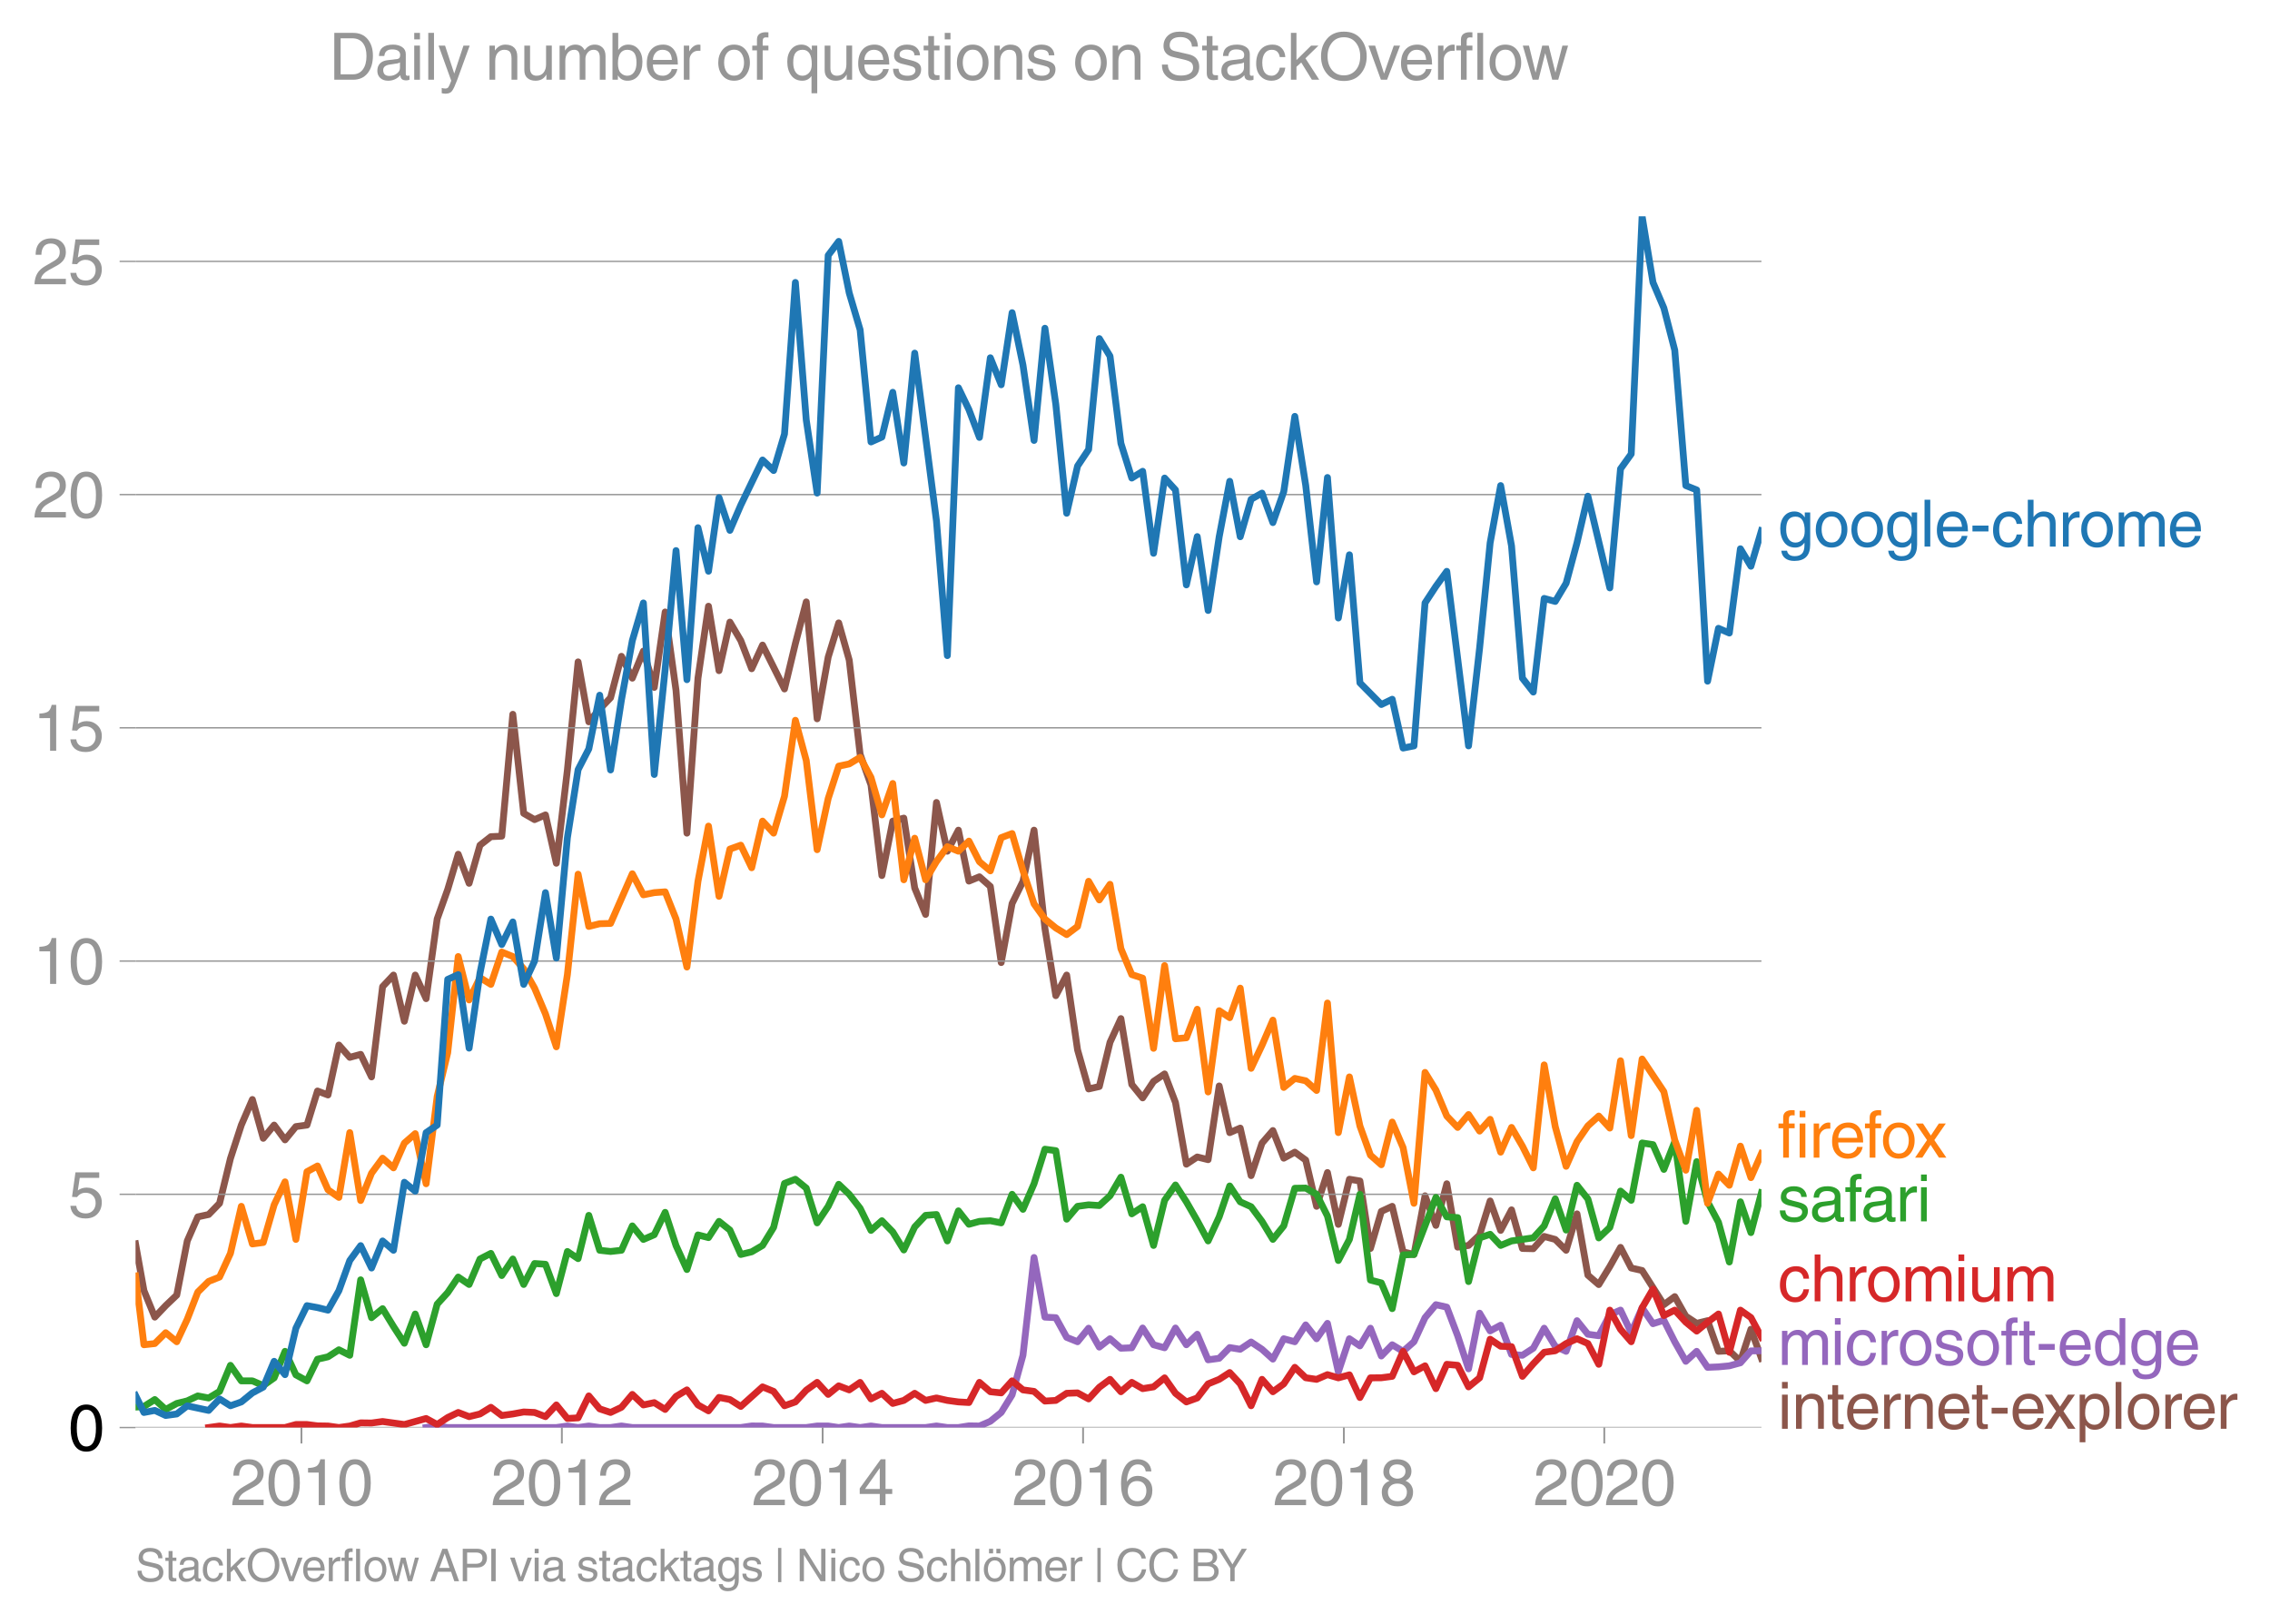 <svg height="475.651" viewBox="0 0 498.595 356.738" width="664.794" xmlns="http://www.w3.org/2000/svg" xmlns:xlink="http://www.w3.org/1999/xlink"><defs><style>*{stroke-linecap:butt;stroke-linejoin:round}</style></defs><g id="figure_1"><path d="M0 356.738h498.595V0H0z" style="fill:none" id="patch_1"/><g id="axes_1"><path d="M29.77 313.628h357.12V47.516H29.77z" style="fill:none" id="patch_2"/><path clip-path="url(#p28fb635f63)" d="m29.77 273.276 1.844 10.269 2.388 5.83 2.39-2.524 2.43-2.314 2.31-11.902 2.31-5.289 2.392-.518 2.39-2.457 2.39-9.84 2.39-7.35 2.43-5.62 2.39 8.528 2.39-2.909 2.39 3.25 2.389-2.92 2.43-.33 2.31-7.485 2.31.873 2.392-10.975 2.39 2.71 2.39-.66 2.39 4.958 2.43-19.835 2.39-2.545 2.39 10.149 2.39-10.15 2.39 5.19 2.428-17.52 2.312-6.482 2.31-7.734 2.391 6.392 2.39-8.375 2.39-1.873 2.39-.11 2.43-26.778 2.39 21.763 2.39 1.378 2.39-1.036 2.39 10.623 2.428-20.497 2.351-23.745 2.35 13.167 2.39-2.777 2.39-2.513 2.39-9.102 2.39 4.805 2.43-5.951 2.39 7.978 2.391-16.573 2.389 17.256 2.39 31.34 2.429-34.05 2.311-15.81 2.31 14.157 2.392-10.667 2.39 4.055 2.39 6.193 2.39-5.201 4.819 9.642 2.391-9.973 2.389-9.157 2.39 25.686 2.429-13.554 2.311-7.52 2.31 8.182 2.392 20.683 2.39 6.755 2.39 19.89 2.39-11.956 2.429-.66 2.39 15.35 2.392 5.807 2.388-24.596 2.39 10.711 2.429-4.628 2.311 11.193 2.31-.945 2.392 2.116 2.39 16.728 2.39-12.97 2.39-4.882 2.429-11.24 2.39 21.587 2.392 14.778 2.388-4.53 2.39 16.43 2.429 8.596 2.35-.536 2.35-9.712 2.391-5.212 2.39 14.468 2.39 2.954 2.39-3.615 2.43-1.653 2.39 6.292 2.391 13.543 2.388-1.586 2.39.595 2.43-16.2 2.311 10.26 2.31-1.003 2.392 10.447 2.39-7.14 2.39-2.767 2.39 6.072 2.429-1.322 2.39 1.74 2.391 10.16 2.388-7.426 2.39 11.394 2.43-9.918 2.311.378 2.31 14.83 2.392-8.144 2.39-1.113 2.39 9.995 2.39.584L313 262.718l2.39 6.501 2.391-9.146 2.388 13.929 2.39-.375 2.43-2.314 2.311-7.462 2.31 6.47 2.392-4.518 2.39 8.485 2.39.055 2.39-2.7 2.429.662 2.39 2.38 2.391-8 2.389 13.466 2.39 2.071 2.429-3.967 2.35-4.206 2.35 4.537 2.391.54 4.78 7.515 2.39-1.774 2.43 4.298 2.39 1.576 2.39-.584 2.389 6.732 2.39-.12 2.43 2.313 2.31-7.048 2.31 6.387h0" style="fill:none;stroke:#8c564b;stroke-linecap:square;stroke-width:1.5" id="line2d_1"/><g id="matplotlib.axis_1"><g id="xtick_1"><g id="line2d_2"><defs><path d="M0 0v3.5" id="mcd6b3fae21" style="stroke:#969696;stroke-width:.4"/></defs><use style="fill:#969696;stroke:#969696;stroke-width:.4" x="66.208" xlink:href="#mcd6b3fae21" y="313.628"/></g><g style="fill:#969696" transform="matrix(.14 0 0 -.14 50.637 330.678)" id="text_1"><defs><path d="M281 2888q0 793 409 1202 410 410 1148 410 618 0 1012-375t394-969q0-462-227-780-226-317-667-557l-775-425q-684-375-775-863h2444V0H166q25 634 275 1056t781 728l806 469q322 185 469 383t147 545q0 344-241 578-240 235-650 235-453 0-678-299-225-298-231-807H281z" id="HelveticaWorld-Regular-32" transform="scale(.016)"/><path d="M2719 2188q0 903-239 1354-239 452-702 452-453 0-697-452-243-451-243-1354 0-875 240-1340 241-464 700-464 463 0 702 448 239 449 239 1356zm603 0q0-1107-400-1709-400-601-1144-601-772 0-1156 623-384 624-384 1687 0 1090 393 1701 394 611 1147 611 744 0 1144-608t400-1704z" id="HelveticaWorld-Regular-30" transform="scale(.016)"/><path d="M2297 0h-600v3194H647v447q550 18 818 176 269 158 391 683h441V0z" id="HelveticaWorld-Regular-31" transform="scale(.016)"/></defs><use xlink:href="#HelveticaWorld-Regular-32"/><use x="55.615" xlink:href="#HelveticaWorld-Regular-30"/><use x="111.23" xlink:href="#HelveticaWorld-Regular-31"/><use x="166.846" xlink:href="#HelveticaWorld-Regular-30"/></g></g><g id="xtick_2"><use style="fill:#969696;stroke:#969696;stroke-width:.4" x="123.41" xlink:href="#mcd6b3fae21" y="313.628" id="line2d_3"/><g style="fill:#969696" transform="matrix(.14 0 0 -.14 107.84 330.678)" id="text_2"><use xlink:href="#HelveticaWorld-Regular-32"/><use x="55.615" xlink:href="#HelveticaWorld-Regular-30"/><use x="111.23" xlink:href="#HelveticaWorld-Regular-31"/><use x="166.846" xlink:href="#HelveticaWorld-Regular-32"/></g></g><g id="xtick_3"><use style="fill:#969696;stroke:#969696;stroke-width:.4" x="180.69" xlink:href="#mcd6b3fae21" y="313.628" id="line2d_4"/><g style="fill:#969696" transform="matrix(.14 0 0 -.14 165.12 330.678)" id="text_3"><defs><path d="M678 1581h1447v2041h-12L678 1581zm2010-487V0h-563v1094H159v550l2063 2856h466V1581h659v-487h-659z" id="HelveticaWorld-Regular-34" transform="scale(.016)"/></defs><use xlink:href="#HelveticaWorld-Regular-32"/><use x="55.615" xlink:href="#HelveticaWorld-Regular-30"/><use x="111.23" xlink:href="#HelveticaWorld-Regular-31"/><use x="166.846" xlink:href="#HelveticaWorld-Regular-34"/></g></g><g id="xtick_4"><use style="fill:#969696;stroke:#969696;stroke-width:.4" x="237.892" xlink:href="#mcd6b3fae21" y="313.628" id="line2d_5"/><g style="fill:#969696" transform="matrix(.14 0 0 -.14 222.322 330.678)" id="text_4"><defs><path d="M903 1381q0-440 262-719 263-278 685-278 403 0 642 284 239 285 239 748 0 403-236 675t-670 272q-422 0-672-266t-250-716zm1766 1922q-63 344-255 517-192 174-520 174-519 0-791-507-272-506-278-1159l13-12q359 553 1068 553 566 0 988-375t422-1053q0-672-400-1118-400-445-1078-445-782 0-1188 556-406 557-406 1660 0 1062 415 1734 416 672 1247 672 538 0 910-321 372-320 403-876h-550z" id="HelveticaWorld-Regular-36" transform="scale(.016)"/></defs><use xlink:href="#HelveticaWorld-Regular-32"/><use x="55.615" xlink:href="#HelveticaWorld-Regular-30"/><use x="111.23" xlink:href="#HelveticaWorld-Regular-31"/><use x="166.846" xlink:href="#HelveticaWorld-Regular-36"/></g></g><g id="xtick_5"><use style="fill:#969696;stroke:#969696;stroke-width:.4" x="295.173" xlink:href="#mcd6b3fae21" y="313.628" id="line2d_6"/><g style="fill:#969696" transform="matrix(.14 0 0 -.14 279.602 330.678)" id="text_5"><defs><path d="M1766 2597q347 0 573 198 227 199 227 527 0 294-218 483-217 189-620 189-359 0-555-199-195-198-195-504 0-328 244-511t544-183zm6-484q-434 0-681-241t-247-591q0-403 250-650t712-247q410 0 655 247t245 657q0 350-245 587-245 238-689 238zm1378 1228q0-678-578-947 397-178 567-471 170-292 170-623 0-641-413-1032-412-390-1112-390-612 0-1076 336T244 1306q0 763 762 1082-609 243-609 875 0 531 361 884t1001 353q641 0 1016-333t375-826z" id="HelveticaWorld-Regular-38" transform="scale(.016)"/></defs><use xlink:href="#HelveticaWorld-Regular-32"/><use x="55.615" xlink:href="#HelveticaWorld-Regular-30"/><use x="111.23" xlink:href="#HelveticaWorld-Regular-31"/><use x="166.846" xlink:href="#HelveticaWorld-Regular-38"/></g></g><g id="xtick_6"><use style="fill:#969696;stroke:#969696;stroke-width:.4" x="352.375" xlink:href="#mcd6b3fae21" y="313.628" id="line2d_7"/><g style="fill:#969696" transform="matrix(.14 0 0 -.14 336.804 330.678)" id="text_6"><use xlink:href="#HelveticaWorld-Regular-32"/><use x="55.615" xlink:href="#HelveticaWorld-Regular-30"/><use x="111.23" xlink:href="#HelveticaWorld-Regular-32"/><use x="166.846" xlink:href="#HelveticaWorld-Regular-30"/></g></g></g><g id="matplotlib.axis_2"><g id="ytick_1"><path clip-path="url(#p28fb635f63)" d="M29.77 313.628h357.12" style="fill:none;stroke:#969696;stroke-linecap:square;stroke-width:.3" id="line2d_8"/><g id="line2d_9"><defs><path d="M0 0h-3.5" id="ma53ccbb0c8" style="stroke:#969696;stroke-width:.3"/></defs><use style="fill:#969696;stroke:#969696;stroke-width:.3" x="29.771" xlink:href="#ma53ccbb0c8" y="313.628"/></g><use xlink:href="#HelveticaWorld-Regular-30" transform="matrix(.14 0 0 -.14 14.985 318.653)" id="text_7"/></g><g id="ytick_2"><path clip-path="url(#p28fb635f63)" d="M29.77 262.387h357.12" style="fill:none;stroke:#969696;stroke-linecap:square;stroke-width:.3" id="line2d_10"/><use style="fill:#969696;stroke:#969696;stroke-width:.3" x="29.771" xlink:href="#ma53ccbb0c8" y="262.387" id="line2d_11"/><g style="fill:#969696" transform="matrix(.14 0 0 -.14 14.985 267.412)" id="text_8"><defs><path d="M941 2619q372 281 872 281 606 0 1042-403t436-1038q0-690-421-1139-420-448-1179-448-660 0-1041 323-381 324-444 918h582q43-363 284-555t669-192q415 0 681 287 266 288 266 735 0 456-279 731-278 275-718 275-500 0-835-428l-484 25 337 2406h2332v-544H1131L941 2619z" id="HelveticaWorld-Regular-35" transform="scale(.016)"/></defs><use xlink:href="#HelveticaWorld-Regular-35"/></g></g><g id="ytick_3"><path clip-path="url(#p28fb635f63)" d="M29.77 211.146h357.12" style="fill:none;stroke:#969696;stroke-linecap:square;stroke-width:.3" id="line2d_12"/><use style="fill:#969696;stroke:#969696;stroke-width:.3" x="29.771" xlink:href="#ma53ccbb0c8" y="211.146" id="line2d_13"/><g style="fill:#969696" transform="matrix(.14 0 0 -.14 7.2 216.17)" id="text_9"><use xlink:href="#HelveticaWorld-Regular-31"/><use x="55.615" xlink:href="#HelveticaWorld-Regular-30"/></g></g><g id="ytick_4"><path clip-path="url(#p28fb635f63)" d="M29.77 159.905h357.12" style="fill:none;stroke:#969696;stroke-linecap:square;stroke-width:.3" id="line2d_14"/><use style="fill:#969696;stroke:#969696;stroke-width:.3" x="29.771" xlink:href="#ma53ccbb0c8" y="159.905" id="line2d_15"/><g style="fill:#969696" transform="matrix(.14 0 0 -.14 7.2 164.93)" id="text_10"><use xlink:href="#HelveticaWorld-Regular-31"/><use x="55.615" xlink:href="#HelveticaWorld-Regular-35"/></g></g><g id="ytick_5"><path clip-path="url(#p28fb635f63)" d="M29.77 108.664h357.12" style="fill:none;stroke:#969696;stroke-linecap:square;stroke-width:.3" id="line2d_16"/><use style="fill:#969696;stroke:#969696;stroke-width:.3" x="29.771" xlink:href="#ma53ccbb0c8" y="108.664" id="line2d_17"/><g style="fill:#969696" transform="matrix(.14 0 0 -.14 7.2 113.689)" id="text_11"><use xlink:href="#HelveticaWorld-Regular-32"/><use x="55.615" xlink:href="#HelveticaWorld-Regular-30"/></g></g><g id="ytick_6"><path clip-path="url(#p28fb635f63)" d="M29.77 57.423h357.12" style="fill:none;stroke:#969696;stroke-linecap:square;stroke-width:.3" id="line2d_18"/><use style="fill:#969696;stroke:#969696;stroke-width:.3" x="29.771" xlink:href="#ma53ccbb0c8" y="57.423" id="line2d_19"/><g style="fill:#969696" transform="matrix(.14 0 0 -.14 7.2 62.448)" id="text_12"><use xlink:href="#HelveticaWorld-Regular-32"/><use x="55.615" xlink:href="#HelveticaWorld-Regular-35"/></g></g></g><path clip-path="url(#p28fb635f63)" d="m93.594 313.628 2.43-.33 2.31.33H122.197l2.428-.33 2.351.33 2.35-.33 2.39.33h2.39l2.39-.341 2.39.341h23.822l2.39-.341 2.39.01 2.429.331h7.17l2.39-.33h2.429l2.311.33 2.31-.33 2.392.33 2.39-.33 2.39.33H203.299l2.388-.341 2.39.341h2.429l2.311-.366 2.31.036 2.392-1.036 2.39-1.94 2.39-3.868 2.39-8.694 2.429-21.488 2.39 13.102 2.392.121 2.388 4.32 2.39.97 2.429-2.976 2.35 4.15 2.35-1.835 2.391 2.082 2.39-.099 2.39-4.342 2.39 3.68 2.43.662 2.39-4.342 2.391 3.68 2.388-2.313 2.39 5.62 2.43-.33 2.311-2.362 2.31.378 2.392-1.598 2.39 1.598 2.39 2.16 2.39-4.474 2.429.66 2.39-3.702 2.391 3.042 2.388-3.383 2.39 10.656 2.43-7.273 2.311 1.57 2.31-3.885 2.392 6.105 2.39-2.468 2.39 1.443 2.39-2.104 2.429-5.29 2.39-2.854 2.391.54 2.388 6.292 2.39 7.262 2.43-12.231 2.311 3.896 2.31-1.252 2.392 6.425 2.39.187 2.39-1.554 2.39-4.397 2.429 3.968 2.39 1.112 2.391-6.732 2.389 2.975 2.39.33 2.429-4.628 2.35-1.003 2.35 4.97 2.391-5.477 2.39 3.494 2.39-.76 2.39 4.727 2.43 4.297 2.39-2.193 2.39 3.516 2.389-.1 2.39-.23 2.43-.662 2.31-2.621 2.31-.024" style="fill:none;stroke:#9467bd;stroke-linecap:square;stroke-width:1.5" id="line2d_20"/><path clip-path="url(#p28fb635f63)" d="m45.834 313.628 2.39-.33 2.39.33 2.39-.33 2.43.33h7.17l2.389-.66h2.43l2.31.294 2.31.036 2.392.33 2.39-.33 2.39-.695 2.39.033 2.43-.33 4.78.661 4.78-1.322 2.428 1.322 2.312-1.535 2.31-1.11 2.391.915 2.39-.584 2.39-1.466 2.39 1.797 2.43-.331 2.39-.44 2.39.11 2.39.914 2.39-2.568 2.428 2.976 2.351-.137 2.35-4.822 2.39 2.843 2.39.793 2.39-1.135 2.39-2.832 2.43 2.314 2.39-.506 2.391 1.498 2.389-2.865 2.39-1.432 2.429 3.305 2.311 1.3 2.31-2.953 2.392.463 2.39 1.521 4.78-4.298 2.429.992 2.39 3.152 2.391-.838 2.389-2.578 2.39-1.72 2.429 2.645 2.311-1.877 2.31.886 2.392-1.642 2.39 3.625 2.39-1.234 2.39 2.226 2.429-.661 2.39-1.565 2.392 1.565 2.388-.54 2.39.54 2.429.33 2.311.13 2.31-4.427 2.392 2.06 2.39.254 2.39-2.645 2.39 1.984 2.429.33 2.39 2.127 2.392-.143 2.388-1.565 2.39-.088 2.429 1.322 2.35-2.553 2.35-1.745 2.391 2.722 2.39-2.06 2.39 1.377 2.39-.386 2.43-1.983 2.39 3.394 2.391 1.895 2.388-.87 2.39-3.097 2.43-.992 2.311-1.499 2.31 2.491 2.392 4.805 2.39-5.797 2.39 2.722 2.39-1.73 2.429-3.636 2.39 2.292 2.391.352 2.388-1.035 2.39.705 2.43-.661 2.311 4.982 2.31-4.321 2.392-.022 2.39-.309 2.39-5.499 2.39 4.508 2.429-1.323 2.39 5.014 2.391-5.344 2.388.22 2.39 4.738 2.43-1.983 2.311-8.49 2.31 1.548 2.392.088 2.39 6.523 2.39-2.766 2.39-2.523 2.429-.33 2.39-1.588 2.391-1.057 2.389 1.057 2.39 4.563 2.429-11.902 2.35 4.23 2.35 2.713 2.391-7.46 2.39-4.11 2.39 5.818 2.39-1.19 2.43 2.644 2.39 1.962 2.39-1.962 2.389-1.796 2.39 8.408 2.43-9.257 2.31 1.63 2.31 4.321h0" style="fill:none;stroke:#d62728;stroke-linecap:square;stroke-width:1.5" id="line2d_21"/><g style="fill:#1f77b4" transform="matrix(.14 0 0 -.14 390.462 120.082)" id="text_13"><defs><path d="M831 1684q0-615 244-954t659-339q404 0 660 293 256 294 256 832 0 706-224 1064-223 358-679 358-459 0-688-305-228-305-228-949zM3188 191q0-807-388-1203-387-397-1169-397-562 0-895 259T353-409h563q43-244 226-388t530-144q472 0 712 254 241 253 241 821v238h-12Q2297-97 1722-97q-716 0-1094 528T250 1772q0 744 381 1208 382 464 1013 464 634 0 1000-569h12v472h532V191z" id="HelveticaWorld-Regular-67" transform="scale(.016)"/><path d="M813 1678q0-559 253-920t718-361q482 0 732 378t250 903q0 531-250 901-250 371-732 371-446 0-709-349-262-348-262-923zm-575 0q0 747 415 1256 416 510 1131 510 732 0 1144-516 413-515 413-1250 0-737-410-1256Q2522-97 1784-97q-709 0-1128 503-418 503-418 1272z" id="HelveticaWorld-Regular-6f" transform="scale(.016)"/><path d="M984 0H422v4594h562V0z" id="HelveticaWorld-Regular-6c" transform="scale(.016)"/><path d="M2719 1941q-44 543-288 770-243 227-647 227-409 0-661-288-251-287-267-709h1863zm537-891q-93-519-509-859-366-288-963-294-703 6-1116 461-412 455-412 1223 0 882 425 1372 425 491 1182 491 678 0 1059-507 381-506 381-1446H856q0-525 244-813 244-287 731-287 344 0 591 207 247 208 272 452h562z" id="HelveticaWorld-Regular-65" transform="scale(.016)"/><path d="M1850 1484H281v575h1569v-575z" id="HelveticaWorld-Regular-2d" transform="scale(.016)"/><path d="M2534 2222q-121 716-793 716-416 0-669-333t-253-927q0-647 234-967 235-320 681-320 300 0 519 220t281 573h544q-84-621-439-951T1722-97q-659 0-1081 451-422 452-422 1227 0 850 422 1356 422 507 1184 507 556 0 886-333t367-889h-544z" id="HelveticaWorld-Regular-63" transform="scale(.016)"/><path d="M3150 0h-566v2188q0 403-156 576-156 174-509 174-435 0-685-282-250-281-250-831V0H422v4594h562V2900h13q384 544 981 544 550 0 861-288 311-287 311-878V0z" id="HelveticaWorld-Regular-68" transform="scale(.016)"/><path d="M984 0H422v3347h531v-556h13q365 653 940 653 91 0 147-19v-584h-209q-378 0-619-257-241-256-241-637V0z" id="HelveticaWorld-Regular-72" transform="scale(.016)"/><path d="M422 3347h531v-472h13q378 569 1012 569 628 0 891-544 240 294 465 419t557 125q434 0 735-285 302-284 302-843V0h-562v2163q0 390-147 582-147 193-475 193-331 0-560-269-228-269-228-628V0h-562v2316q0 290-135 456-134 166-390 166-403 0-644-300t-241-813V0H422v3347z" id="HelveticaWorld-Regular-6d" transform="scale(.016)"/></defs><use xlink:href="#HelveticaWorld-Regular-67"/><use x="55.908" xlink:href="#HelveticaWorld-Regular-6f"/><use x="111.816" xlink:href="#HelveticaWorld-Regular-6f"/><use x="167.725" xlink:href="#HelveticaWorld-Regular-67"/><use x="223.633" xlink:href="#HelveticaWorld-Regular-6c"/><use x="245.654" xlink:href="#HelveticaWorld-Regular-65"/><use x="301.074" xlink:href="#HelveticaWorld-Regular-2d"/><use x="334.375" xlink:href="#HelveticaWorld-Regular-63"/><use x="385.645" xlink:href="#HelveticaWorld-Regular-68"/><use x="440.82" xlink:href="#HelveticaWorld-Regular-72"/><use x="472.389" xlink:href="#HelveticaWorld-Regular-6f"/><use x="528.297" xlink:href="#HelveticaWorld-Regular-6d"/><use x="611.305" xlink:href="#HelveticaWorld-Regular-65"/></g><g style="fill:#ff7f0e" transform="matrix(.14 0 0 -.14 390.462 254.334)" id="text_14"><defs><path d="M1100 2881V0H538v2881H78v466h460v575q0 378 229 557 230 180 642 180 141 0 254-12v-506q-100 12-229 12-187 0-261-92-73-92-73-298v-416h563v-466h-563z" id="HelveticaWorld-Regular-66" transform="scale(.016)"/><path d="M422 3956v638h562v-638H422zM984 0H422v3347h562V0z" id="HelveticaWorld-Regular-69" transform="scale(.016)"/><path d="M3138 0h-725l-825 1259L781 0H72l1169 1722L128 3347h716l775-1178 781 1178h684L1959 1722 3138 0z" id="HelveticaWorld-Regular-78" transform="scale(.016)"/></defs><use xlink:href="#HelveticaWorld-Regular-66"/><use x="27.686" xlink:href="#HelveticaWorld-Regular-69"/><use x="49.707" xlink:href="#HelveticaWorld-Regular-72"/><use x="81.275" xlink:href="#HelveticaWorld-Regular-65"/><use x="135.695" xlink:href="#HelveticaWorld-Regular-66"/><use x="161.381" xlink:href="#HelveticaWorld-Regular-6f"/><use x="214.414" xlink:href="#HelveticaWorld-Regular-78"/></g><g style="fill:#2ca02c" transform="matrix(.14 0 0 -.14 390.462 268.334)" id="text_15"><defs><path d="M2309 2394q-12 300-214 431-201 131-579 131-275 0-471-122-195-121-195-350 0-181 115-267 116-86 501-183l556-140q506-128 723-327 218-198 218-554 0-494-361-802T1638-97Q934-97 573 195q-360 293-367 880h544q13-347 230-516 217-168 651-168 353 0 561 140 208 141 208 391 0 178-135 284-134 107-531 197l-653 160q-397 100-586 298t-189 514q0 494 353 781 354 288 922 288 607 0 930-296 323-295 342-754h-544z" id="HelveticaWorld-Regular-73" transform="scale(.016)"/><path d="M2456 1709q-62-65-245-106-183-40-683-106-369-44-542-182-173-137-173-362 0-275 146-428 147-153 469-153 403 0 715 229 313 230 313 558v550zM397 2328q19 566 367 841 349 275 1014 275 531 0 890-241 360-240 360-694V581q0-197 178-197 72 0 185 25V0q-153-63-319-63-288 0-429 123-140 124-146 387Q2016-97 1288-97q-475 0-763 269-287 269-287 700 0 441 250 712 250 272 728 329l993 121q269 41 269 397 0 263-195 403-195 141-592 141-353 0-543-156-189-156-226-491H397z" id="HelveticaWorld-Regular-61" transform="scale(.016)"/></defs><use xlink:href="#HelveticaWorld-Regular-73"/><use x="50" xlink:href="#HelveticaWorld-Regular-61"/><use x="104.932" xlink:href="#HelveticaWorld-Regular-66"/><use x="130.617" xlink:href="#HelveticaWorld-Regular-61"/><use x="185.549" xlink:href="#HelveticaWorld-Regular-72"/><use x="218.117" xlink:href="#HelveticaWorld-Regular-69"/></g><g style="fill:#d62728" transform="matrix(.14 0 0 -.14 390.462 285.903)" id="text_16"><defs><path d="M391 3347h562V1125q0-369 167-552 168-182 480-182 434 0 678 307 244 308 244 805v1844h562V0h-531v488l-12 12Q2222-97 1478-97q-481 0-784 262-303 263-303 776v2406z" id="HelveticaWorld-Regular-75" transform="scale(.016)"/></defs><use xlink:href="#HelveticaWorld-Regular-63"/><use x="51.27" xlink:href="#HelveticaWorld-Regular-68"/><use x="106.445" xlink:href="#HelveticaWorld-Regular-72"/><use x="138.014" xlink:href="#HelveticaWorld-Regular-6f"/><use x="193.922" xlink:href="#HelveticaWorld-Regular-6d"/><use x="276.93" xlink:href="#HelveticaWorld-Regular-69"/><use x="298.951" xlink:href="#HelveticaWorld-Regular-75"/><use x="353.736" xlink:href="#HelveticaWorld-Regular-6d"/></g><g style="fill:#9467bd" transform="matrix(.14 0 0 -.14 390.462 299.882)" id="text_17"><defs><path d="M1100 2881V703q0-128 70-195 71-67 252-67h216V0q-307-44-422-44-353 0-516 169-162 169-162 547v2209H84v466h454v934h562v-934h538v-466h-538z" id="HelveticaWorld-Regular-74" transform="scale(.016)"/><path d="M838 1684q0-621 246-957 247-336 657-336 390 0 652 287 263 288 263 838 0 706-224 1064-223 358-679 358-434 0-675-285-240-284-240-969zM3225 0h-531v459h-13Q2363-97 1716-97q-697 0-1079 531-381 532-381 1338 0 744 378 1208 379 464 1016 464 628 0 1000-569l13 38v1681h562V0z" id="HelveticaWorld-Regular-64" transform="scale(.016)"/></defs><use xlink:href="#HelveticaWorld-Regular-6d"/><use x="83.008" xlink:href="#HelveticaWorld-Regular-69"/><use x="105.029" xlink:href="#HelveticaWorld-Regular-63"/><use x="156.299" xlink:href="#HelveticaWorld-Regular-72"/><use x="187.867" xlink:href="#HelveticaWorld-Regular-6f"/><use x="243.775" xlink:href="#HelveticaWorld-Regular-73"/><use x="293.775" xlink:href="#HelveticaWorld-Regular-6f"/><use x="349.684" xlink:href="#HelveticaWorld-Regular-66"/><use x="377.369" xlink:href="#HelveticaWorld-Regular-74"/><use x="405.055" xlink:href="#HelveticaWorld-Regular-2d"/><use x="438.355" xlink:href="#HelveticaWorld-Regular-65"/><use x="493.775" xlink:href="#HelveticaWorld-Regular-64"/><use x="550.758" xlink:href="#HelveticaWorld-Regular-67"/><use x="606.666" xlink:href="#HelveticaWorld-Regular-65"/></g><g style="fill:#8c564b" transform="matrix(.14 0 0 -.14 390.462 313.903)" id="text_18"><defs><path d="M3150 0h-566v2059q0 475-166 677-165 202-549 202-378 0-632-288-253-287-253-825V0H422v3347h531v-472h13q397 569 1012 569 569 0 870-302 302-301 302-864V0z" id="HelveticaWorld-Regular-6e" transform="scale(.016)"/><path d="M959 1516q0-538 262-832 263-293 654-293 428 0 665 348 238 349 238 945 0 654-228 954t-687 300q-447 0-676-352-228-352-228-1070zM422 3347h531v-472h13q359 569 1000 569 647 0 1020-471 373-470 373-1201 0-819-381-1344T1888-97q-582 0-891 450h-13v-1678H422v4672z" id="HelveticaWorld-Regular-70" transform="scale(.016)"/></defs><use xlink:href="#HelveticaWorld-Regular-69"/><use x="22.021" xlink:href="#HelveticaWorld-Regular-6e"/><use x="77.197" xlink:href="#HelveticaWorld-Regular-74"/><use x="104.883" xlink:href="#HelveticaWorld-Regular-65"/><use x="160.303" xlink:href="#HelveticaWorld-Regular-72"/><use x="192.871" xlink:href="#HelveticaWorld-Regular-6e"/><use x="248.047" xlink:href="#HelveticaWorld-Regular-65"/><use x="303.467" xlink:href="#HelveticaWorld-Regular-74"/><use x="331.152" xlink:href="#HelveticaWorld-Regular-2d"/><use x="364.453" xlink:href="#HelveticaWorld-Regular-65"/><use x="416.998" xlink:href="#HelveticaWorld-Regular-78"/><use x="466.998" xlink:href="#HelveticaWorld-Regular-70"/><use x="523.492" xlink:href="#HelveticaWorld-Regular-6c"/><use x="545.514" xlink:href="#HelveticaWorld-Regular-6f"/><use x="601.422" xlink:href="#HelveticaWorld-Regular-72"/><use x="632.99" xlink:href="#HelveticaWorld-Regular-65"/><use x="688.41" xlink:href="#HelveticaWorld-Regular-72"/></g><g style="fill:#969696" transform="matrix(.097 0 0 -.097 29.77 347.399)" id="text_19"><defs><path d="M3225 3250q-19 438-327 686-307 248-810 248-507 0-779-208-271-207-271-598 0-209 118-359 119-150 425-222l1313-300q531-116 787-440 257-323 257-788 0-681-500-1036T2138-122q-610 0-962 156-351 157-623 497-272 341-272 953h582q0-512 340-794 341-281 928-281 569 0 886 202t317 573q0 338-189 505t-739 295l-990 232q-494 112-738 392t-244 689q0 619 417 1019 418 400 1165 400 843 0 1301-352 458-351 492-1114h-584z" id="HelveticaWorld-Regular-53" transform="scale(.016)"/><path d="M3200 0h-722L1434 1691l-468-422V0H422v4594h544V1931l1440 1416h716L1844 2100 3200 0z" id="HelveticaWorld-Regular-6b" transform="scale(.016)"/><path d="M4091 2297q0 806-427 1337-426 532-1173 532-738 0-1169-532-431-531-431-1337 0-831 437-1350 438-519 1163-519 709 0 1154 506 446 507 446 1363zm637 0q0-1028-594-1724-593-695-1643-695-1057 0-1649 695-592 696-592 1724 0 1031 592 1725t1649 694q1081 0 1659-707 578-706 578-1712z" id="HelveticaWorld-Regular-4f" transform="scale(.016)"/><path d="M2522 3347h616L1863 0h-604L38 3347h653l872-2725h12l947 2725z" id="HelveticaWorld-Regular-76" transform="scale(.016)"/><path d="M1638 0h-575L97 3347h606l641-2631h12l647 2631h635l653-2631h12l678 2631h557L3572 0h-591l-678 2591h-12L1638 0z" id="HelveticaWorld-Regular-77" transform="scale(.016)"/><path d="m2816 1888-678 2021h-13l-737-2021h1428zm-1619-550L716 0H78l1728 4594h703L4172 0h-678l-453 1338H1197z" id="HelveticaWorld-Regular-41" transform="scale(.016)"/><path d="M1141 2472h1234q466 0 700 204 234 205 234 621 0 372-225 569t-684 197H1141V2472zm0-2472H519v4594h2065q616 0 991-358t375-933q0-597-363-980-362-382-1003-382H1141V0z" id="HelveticaWorld-Regular-50" transform="scale(.016)"/><path d="M1141 0H519v4594h622V0z" id="HelveticaWorld-Regular-49" transform="scale(.016)"/><path d="M603 4716h466V-122H603v4838z" id="HelveticaWorld-Regular-7c" transform="scale(.016)"/><path d="M3559 4594h600V0h-690L1125 3713h-12V0H519v4594h728L3547 884h12v3710z" id="HelveticaWorld-Regular-4e" transform="scale(.016)"/><path d="M813 1678q0-559 253-920t718-361q482 0 732 378t250 903q0 531-250 901-250 371-732 371-446 0-709-349-262-348-262-923zm-575 0q0 747 415 1256 416 510 1131 510 732 0 1144-516 413-515 413-1250 0-737-410-1256Q2522-97 1784-97q-709 0-1128 503-418 503-418 1272zm2351 2266h-575v650h575v-650zm-1038 0H976v650h575v-650z" id="HelveticaWorld-Regular-f6" transform="scale(.016)"/><path d="M3713 3213q-104 468-434 710-329 243-854 243-678 0-1091-493-412-492-412-1329 0-969 390-1443 391-473 1132-473 487 0 838 323 352 324 474 940h603q-121-885-671-1349T2350-122q-941 0-1505 647T281 2322q0 1109 589 1751 589 643 1555 643 800 0 1297-413 497-412 591-1090h-600z" id="HelveticaWorld-Regular-43" transform="scale(.016)"/><path d="M519 4594h2015q594 0 947-322t353-834q0-310-155-565-154-254-460-395 428-162 629-431 202-269 202-691 0-593-428-975Q3194 0 2491 0H519v4594zm612-4063h1325q488 0 731 226 244 227 244 612 0 390-272 582-271 193-803 193H1131V531zm0 2119h1128q494 0 724 179 230 180 230 562 0 328-218 500-217 172-729 172H1131V2650z" id="HelveticaWorld-Regular-42" transform="scale(.016)"/><path d="M2388 0h-622v1850L31 4594h725l1319-2206 1316 2206h731L2388 1850V0z" id="HelveticaWorld-Regular-59" transform="scale(.016)"/></defs><use xlink:href="#HelveticaWorld-Regular-53"/><use x="66.211" xlink:href="#HelveticaWorld-Regular-74"/><use x="93.896" xlink:href="#HelveticaWorld-Regular-61"/><use x="148.828" xlink:href="#HelveticaWorld-Regular-63"/><use x="200.098" xlink:href="#HelveticaWorld-Regular-6b"/><use x="250.098" xlink:href="#HelveticaWorld-Regular-4f"/><use x="327.881" xlink:href="#HelveticaWorld-Regular-76"/><use x="375.49" xlink:href="#HelveticaWorld-Regular-65"/><use x="430.91" xlink:href="#HelveticaWorld-Regular-72"/><use x="464.979" xlink:href="#HelveticaWorld-Regular-66"/><use x="492.664" xlink:href="#HelveticaWorld-Regular-6c"/><use x="514.686" xlink:href="#HelveticaWorld-Regular-6f"/><use x="569.094" xlink:href="#HelveticaWorld-Regular-77"/><use x="641.506" xlink:href="#HelveticaWorld-Regular-20"/><use x="665.92" xlink:href="#HelveticaWorld-Regular-41"/><use x="732.619" xlink:href="#HelveticaWorld-Regular-50"/><use x="797.268" xlink:href="#HelveticaWorld-Regular-49"/><use x="823.049" xlink:href="#HelveticaWorld-Regular-20"/><use x="847.463" xlink:href="#HelveticaWorld-Regular-76"/><use x="897.072" xlink:href="#HelveticaWorld-Regular-69"/><use x="919.094" xlink:href="#HelveticaWorld-Regular-61"/><use x="974.025" xlink:href="#HelveticaWorld-Regular-20"/><use x="998.439" xlink:href="#HelveticaWorld-Regular-73"/><use x="1048.439" xlink:href="#HelveticaWorld-Regular-74"/><use x="1076.125" xlink:href="#HelveticaWorld-Regular-61"/><use x="1131.057" xlink:href="#HelveticaWorld-Regular-63"/><use x="1182.326" xlink:href="#HelveticaWorld-Regular-6b"/><use x="1232.326" xlink:href="#HelveticaWorld-Regular-74"/><use x="1260.012" xlink:href="#HelveticaWorld-Regular-61"/><use x="1314.943" xlink:href="#HelveticaWorld-Regular-67"/><use x="1370.852" xlink:href="#HelveticaWorld-Regular-73"/><use x="1420.852" xlink:href="#HelveticaWorld-Regular-20"/><use x="1445.266" xlink:href="#HelveticaWorld-Regular-7c"/><use x="1471.242" xlink:href="#HelveticaWorld-Regular-20"/><use x="1495.656" xlink:href="#HelveticaWorld-Regular-4e"/><use x="1568.752" xlink:href="#HelveticaWorld-Regular-69"/><use x="1590.773" xlink:href="#HelveticaWorld-Regular-63"/><use x="1642.043" xlink:href="#HelveticaWorld-Regular-6f"/><use x="1697.951" xlink:href="#HelveticaWorld-Regular-20"/><use x="1722.365" xlink:href="#HelveticaWorld-Regular-53"/><use x="1788.576" xlink:href="#HelveticaWorld-Regular-63"/><use x="1839.846" xlink:href="#HelveticaWorld-Regular-68"/><use x="1895.021" xlink:href="#HelveticaWorld-Regular-6c"/><use x="1917.043" xlink:href="#HelveticaWorld-Regular-f6"/><use x="1972.951" xlink:href="#HelveticaWorld-Regular-6d"/><use x="2055.959" xlink:href="#HelveticaWorld-Regular-65"/><use x="2111.379" xlink:href="#HelveticaWorld-Regular-72"/><use x="2143.947" xlink:href="#HelveticaWorld-Regular-20"/><use x="2168.361" xlink:href="#HelveticaWorld-Regular-7c"/><use x="2194.338" xlink:href="#HelveticaWorld-Regular-20"/><use x="2218.752" xlink:href="#HelveticaWorld-Regular-43"/><use x="2291.066" xlink:href="#HelveticaWorld-Regular-43"/><use x="2363.381" xlink:href="#HelveticaWorld-Regular-20"/><use x="2387.795" xlink:href="#HelveticaWorld-Regular-42"/><use x="2450.607" xlink:href="#HelveticaWorld-Regular-59"/></g><g style="fill:#969696" transform="matrix(.14 0 0 -.14 72.264 17.516)" id="text_20"><defs><path d="M1141 531h1203q625 0 978 480t353 1311q0 822-356 1278t-1028 463H1141V531zM519 4594h1862q903 0 1414-621 511-620 511-1610 0-1063-511-1713T2356 0H519v4594z" id="HelveticaWorld-Regular-44" transform="scale(.016)"/><path d="M2497 3347h612L1913 63q-32-88-63-166-272-725-469-995-197-271-637-271-231 0-378 50v513q159-57 350-57 206 0 301 130 96 130 283 636L56 3347h635l897-2725h12l897 2725z" id="HelveticaWorld-Regular-79" transform="scale(.016)"/><path d="M2778 1684q0 672-238 963-237 291-677 291-447-7-676-349-228-342-228-989 0-659 275-934t641-275q416 0 659 342 244 342 244 951zM422 0v4594h562V2925h13q359 519 969 519 625 0 1009-464t384-1208q0-838-388-1354Q2584-97 1888-97q-613 0-922 513h-13V0H422z" id="HelveticaWorld-Regular-62" transform="scale(.016)"/><path d="M2656 1516q0 712-224 1067-223 355-679 355-440 0-678-288-237-287-237-966 0-603 240-948 241-345 663-345 372 0 643 281 272 281 272 844zm538-2841h-563V353h-12Q2297-97 1728-97q-703 0-1088 522-384 522-384 1347 0 731 378 1201 379 471 1016 471 634 0 1000-569h13v472h531v-4672z" id="HelveticaWorld-Regular-71" transform="scale(.016)"/></defs><use xlink:href="#HelveticaWorld-Regular-44"/><use x="72.021" xlink:href="#HelveticaWorld-Regular-61"/><use x="126.953" xlink:href="#HelveticaWorld-Regular-69"/><use x="148.975" xlink:href="#HelveticaWorld-Regular-6c"/><use x="170.996" xlink:href="#HelveticaWorld-Regular-79"/><use x="220.605" xlink:href="#HelveticaWorld-Regular-20"/><use x="245.02" xlink:href="#HelveticaWorld-Regular-6e"/><use x="300.195" xlink:href="#HelveticaWorld-Regular-75"/><use x="354.98" xlink:href="#HelveticaWorld-Regular-6d"/><use x="437.988" xlink:href="#HelveticaWorld-Regular-62"/><use x="494.482" xlink:href="#HelveticaWorld-Regular-65"/><use x="549.902" xlink:href="#HelveticaWorld-Regular-72"/><use x="582.471" xlink:href="#HelveticaWorld-Regular-20"/><use x="606.885" xlink:href="#HelveticaWorld-Regular-6f"/><use x="662.793" xlink:href="#HelveticaWorld-Regular-66"/><use x="690.479" xlink:href="#HelveticaWorld-Regular-20"/><use x="714.893" xlink:href="#HelveticaWorld-Regular-71"/><use x="771.387" xlink:href="#HelveticaWorld-Regular-75"/><use x="826.172" xlink:href="#HelveticaWorld-Regular-65"/><use x="881.592" xlink:href="#HelveticaWorld-Regular-73"/><use x="931.592" xlink:href="#HelveticaWorld-Regular-74"/><use x="959.277" xlink:href="#HelveticaWorld-Regular-69"/><use x="981.299" xlink:href="#HelveticaWorld-Regular-6f"/><use x="1037.207" xlink:href="#HelveticaWorld-Regular-6e"/><use x="1092.383" xlink:href="#HelveticaWorld-Regular-73"/><use x="1142.383" xlink:href="#HelveticaWorld-Regular-20"/><use x="1166.797" xlink:href="#HelveticaWorld-Regular-6f"/><use x="1222.705" xlink:href="#HelveticaWorld-Regular-6e"/><use x="1277.881" xlink:href="#HelveticaWorld-Regular-20"/><use x="1302.295" xlink:href="#HelveticaWorld-Regular-53"/><use x="1368.506" xlink:href="#HelveticaWorld-Regular-74"/><use x="1396.191" xlink:href="#HelveticaWorld-Regular-61"/><use x="1451.123" xlink:href="#HelveticaWorld-Regular-63"/><use x="1502.393" xlink:href="#HelveticaWorld-Regular-6b"/><use x="1552.393" xlink:href="#HelveticaWorld-Regular-4f"/><use x="1630.176" xlink:href="#HelveticaWorld-Regular-76"/><use x="1677.785" xlink:href="#HelveticaWorld-Regular-65"/><use x="1733.205" xlink:href="#HelveticaWorld-Regular-72"/><use x="1767.273" xlink:href="#HelveticaWorld-Regular-66"/><use x="1794.959" xlink:href="#HelveticaWorld-Regular-6c"/><use x="1816.98" xlink:href="#HelveticaWorld-Regular-6f"/><use x="1871.389" xlink:href="#HelveticaWorld-Regular-77"/></g><path clip-path="url(#p28fb635f63)" d="m29.77 309.145 1.844-.145 2.388-1.52 2.39 2.181 2.43-1.322 2.31-.567 2.31-1.086 2.392.452 2.39-1.444 2.39-5.73 2.39 3.416h2.43l2.39 1.025 2.39-1.686 2.39-5.83 2.389 5.169 2.43 1.322 2.31-4.758 2.31-.531 2.392-1.543 2.39 1.212 2.39-16.584 2.39 8.32 2.43-1.984 2.39 3.912 2.39 3.691 2.39-6.424 2.39 6.755 2.428-8.926 2.312-2.538 2.31-3.413 2.391 1.631 2.39-5.598 2.39-1.234 2.39 4.87 2.43-3.636 2.39 5.598 2.39-4.606 2.39.165 2.39 6.447 2.428-9.256 2.351 1.573 2.35-9.508 2.39 7.67 2.39.265 2.39-.265 2.39-5.355 2.43 2.975 2.39-1.036 2.391-4.915 2.389 7.306 2.39 5.257 2.429-7.604 2.311.59 2.31-3.565 2.392 1.906 2.39 5.367 2.39-.584 2.39-1.4 2.429-3.967 2.39-9.664 2.391-.915 2.389 1.94 2.39 7.647 2.429-3.636 2.311-4.84 2.31 2.195 2.392 3.075 2.39 4.86 2.39-2.128 2.39 2.458 2.429 3.967 2.39-5.058 2.392-2.546 2.388-.187 2.39 5.807 2.429-6.611 2.311 2.951 2.31-.637 2.392-.144 2.39.474 2.39-6.28 2.39 3.305 2.429-5.62 2.39-7.592 2.392.32 2.388 15.052 2.39-2.821 2.429-.33 2.35.159 2.35-2.143 2.391-4.089 2.39 8.056 2.39-1.565 2.39 8.507 2.43-9.917 2.39-3.372 2.391 3.702 2.388 4.154 2.39 4.441 2.43-5.289 2.311-6.789 2.31 3.483 2.392 1.08 2.39 3.218 2.39 3.956 2.39-2.964 2.429-8.265 2.39-.044 2.391 1.366 2.388 4.783 2.39 9.763 2.43-4.628 2.311-9.918 2.31 18.844 2.392.628 2.39 5.653 2.39-11.802 2.39-.1 4.819-12.54 2.391 4.276 2.388.165 2.39 14.05 2.43-9.587 2.311-.803 2.31 2.456 2.392-.992 4.78-.683 2.39-2.622 2.429-5.951 2.39 6.865 2.391-9.84 2.389 3.008 2.39 8.562 2.429-2.314 2.35-7.98 2.35 2.03 2.391-12.596 2.39.364 2.39 5.443 2.39-6.104 2.43 17.52 2.39-13.124 2.39 8.827 2.389 4.496 2.39 8.728 2.43-13.224 2.31 6.765 2.31-8.748h0" style="fill:none;stroke:#2ca02c;stroke-linecap:square;stroke-width:1.5" id="line2d_22"/><path clip-path="url(#p28fb635f63)" d="m29.77 280.322 1.844 15.124 2.388-.265 2.39-2.38 2.43 1.984 2.31-4.947 2.31-5.963 2.392-2.358 2.39-.948 2.39-5.2 2.39-10.337 2.43 8.265 2.39-.32 2.39-8.276 2.39-5.047 2.389 12.65 2.43-14.876 2.31-1.263 2.31 5.23 2.392 1.675 2.39-14.237 2.39 14.92 2.39-5.994 2.43-3.306 2.39 2.127 2.39-5.433 2.39-2.083 2.39 11.01 2.428-19.175 2.312-9.622 2.31-21.123 2.391 9.532 2.39-4.903 2.39 1.487 2.39-7.107 2.43.991 2.39 2.7 2.39 4.243 2.39 5.664 2.39 7.229 2.428-15.869 2.351-22.058 2.35 11.48 2.39-.595 2.39-.067 4.78-10.909 2.43 4.628 2.39-.485 2.391-.176 2.389 5.984 2.39 10.545 2.429-18.843 2.311-12.126 2.31 15.432 2.392-10.38 2.39-.86 2.39 4.959 2.39-10.249 2.429 2.645 2.39-8.11 2.391-16.684 2.389 8.827 2.39 19.604 2.429-11.24 2.311-7.12 2.31-.484 2.392-1.443 2.39 4.418 2.39 8.221 2.39-6.898 2.429 21.157 2.39-9.135 2.392 9.135 2.388-4.01 2.39-3.263 2.429.992 2.311-2.22 2.31 4.534 2.392 2.006 2.39-7.295 2.39-.904 2.39 8.177 2.429 7.273 2.39 3.339 2.392 1.95 2.388 1.466 2.39-1.796 2.429-9.918 2.35 4.092 2.35-3.43 2.391 14.126 2.39 5.708 2.39.783 2.39 15.416 2.43-18.182 2.39 16.088 2.391-.22 2.388-6.27 2.39 18.171 2.43-17.852 2.311 1.535 2.31-6.493 2.392 17.62 2.39-5.058 2.39-5.532 2.39 14.788 2.429-1.983 2.39.518 2.391 2.127 2.388-19.208 2.39 28.464 2.43-12.232 2.311 10.78 2.31 6.41 2.392 2.106 2.39-9.378 2.39 5.62 2.39 12.232L313 235.61l2.39 3.89 2.391 5.697 2.388 2.501 2.39-2.832 2.43 3.636 2.311-2.585 2.31 7.214 2.392-5.433 2.39 4.11 2.39 4.772 2.39-22.623 2.429 13.554 2.39 8.727 2.391-5.421 2.389-3.46 2.39-2.16 2.429 2.644 2.35-14.785 2.35 16.438 2.391-16.827 4.78 7.174 2.39 10.645 2.43 6.612 2.39-13.158 2.39 20.43 2.389-6.424 2.39 2.458 2.43-8.596 2.31 6.92 2.31-5.267h0" style="fill:none;stroke:#ff7f0e;stroke-linecap:square;stroke-width:1.5" id="line2d_23"/><path clip-path="url(#p28fb635f63)" d="m29.77 306.583 1.844 3.74 2.388-.452 2.39 1.113 2.43-.331 2.31-1.783 4.702 1 2.39-2.523 2.39 1.499 2.39-.838 2.43-1.983 2.39-1.279 2.39-5.664 2.39 2.932 2.389-10.205 2.43-4.958 2.31.425 2.31.566 2.392-4.275 2.39-6.634 2.39-3.273 2.39 4.926 2.43-5.95 2.39 2.049 2.39-14.943 2.39 1.962 2.39-12.87 2.428-1.654 2.312-32.008 2.31-1.05 2.391 16.154 2.39-16.485 2.39-11.868 2.39 5.587 2.43-4.96 2.39 13.72 2.39-5.124 2.39-15.03 2.39 14.369 2.428-26.447 2.351-14.945 2.35-4.56 2.39-11.802 2.39 16.43 2.39-15.405 2.39-13.025 2.43-8.265 2.39 37.687 2.391-23.14 2.389-26.051 2.39 28.364 2.429-33.39 2.311 9.564 2.31-16.175 2.392 7.196 2.39-5.543 4.78-9.918 2.429 2.315 2.39-8.034 2.391-33.29 2.389 30.216 2.39 16.066 2.429-52.232 2.311-3.07 2.31 11.334 2.392 8.089 2.39 24.64 2.39-1.07 2.39-9.84 2.429 15.538 2.39-24.144 4.78 36.893 2.39 29.566 2.429-58.845 2.311 4.806 2.31 6.104 2.392-17.5 2.39 5.929 2.39-15.835 2.39 11.537 2.429 16.53 2.39-24.651 2.392 16.717 2.388 23.934 2.39-10.38 2.429-3.637 2.35-24.36 2.35 3.864 2.391 19.14 2.39 7.637 2.39-1.487 2.39 18.017 2.43-16.53 2.39 2.612 2.391 20.86 2.388-10.612 2.39 16.232 2.43-16.199 2.311-12.184 2.31 12.184 2.392-8.231 2.39-1.356 2.39 6.48 2.39-6.81 2.429-16.53 2.39 15.141 2.391 21.224 2.388-22.932 2.39 30.866 2.43-13.885 2.311 28.136 4.702 4.758 2.39-1.157 2.39 10.722 2.39-.474L313 132.466l2.39-3.647 2.391-3.295 4.778 38.348 2.43-21.488 2.311-23.106 2.31-12.598 2.392 13.257 2.39 29.059 2.39 3.052 2.39-20.574 2.429.662 2.39-4 2.391-8.893 2.389-10.237 4.819 20.154 2.35-26.15 2.35-3.272 2.391-52.222 2.39 14.535 2.39 5.62 2.39 9.257 2.43 29.752 2.39.96 2.39 42.017 2.389-11.615 2.39 1.036 2.43-18.513 2.31 3.837 2.31-7.804h0" style="fill:none;stroke:#1f77b4;stroke-linecap:square;stroke-width:1.5" id="line2d_24"/></g></g><defs><clipPath id="p28fb635f63"><path d="M29.771 47.516h357.12v266.112H29.771z"/></clipPath></defs></svg>
